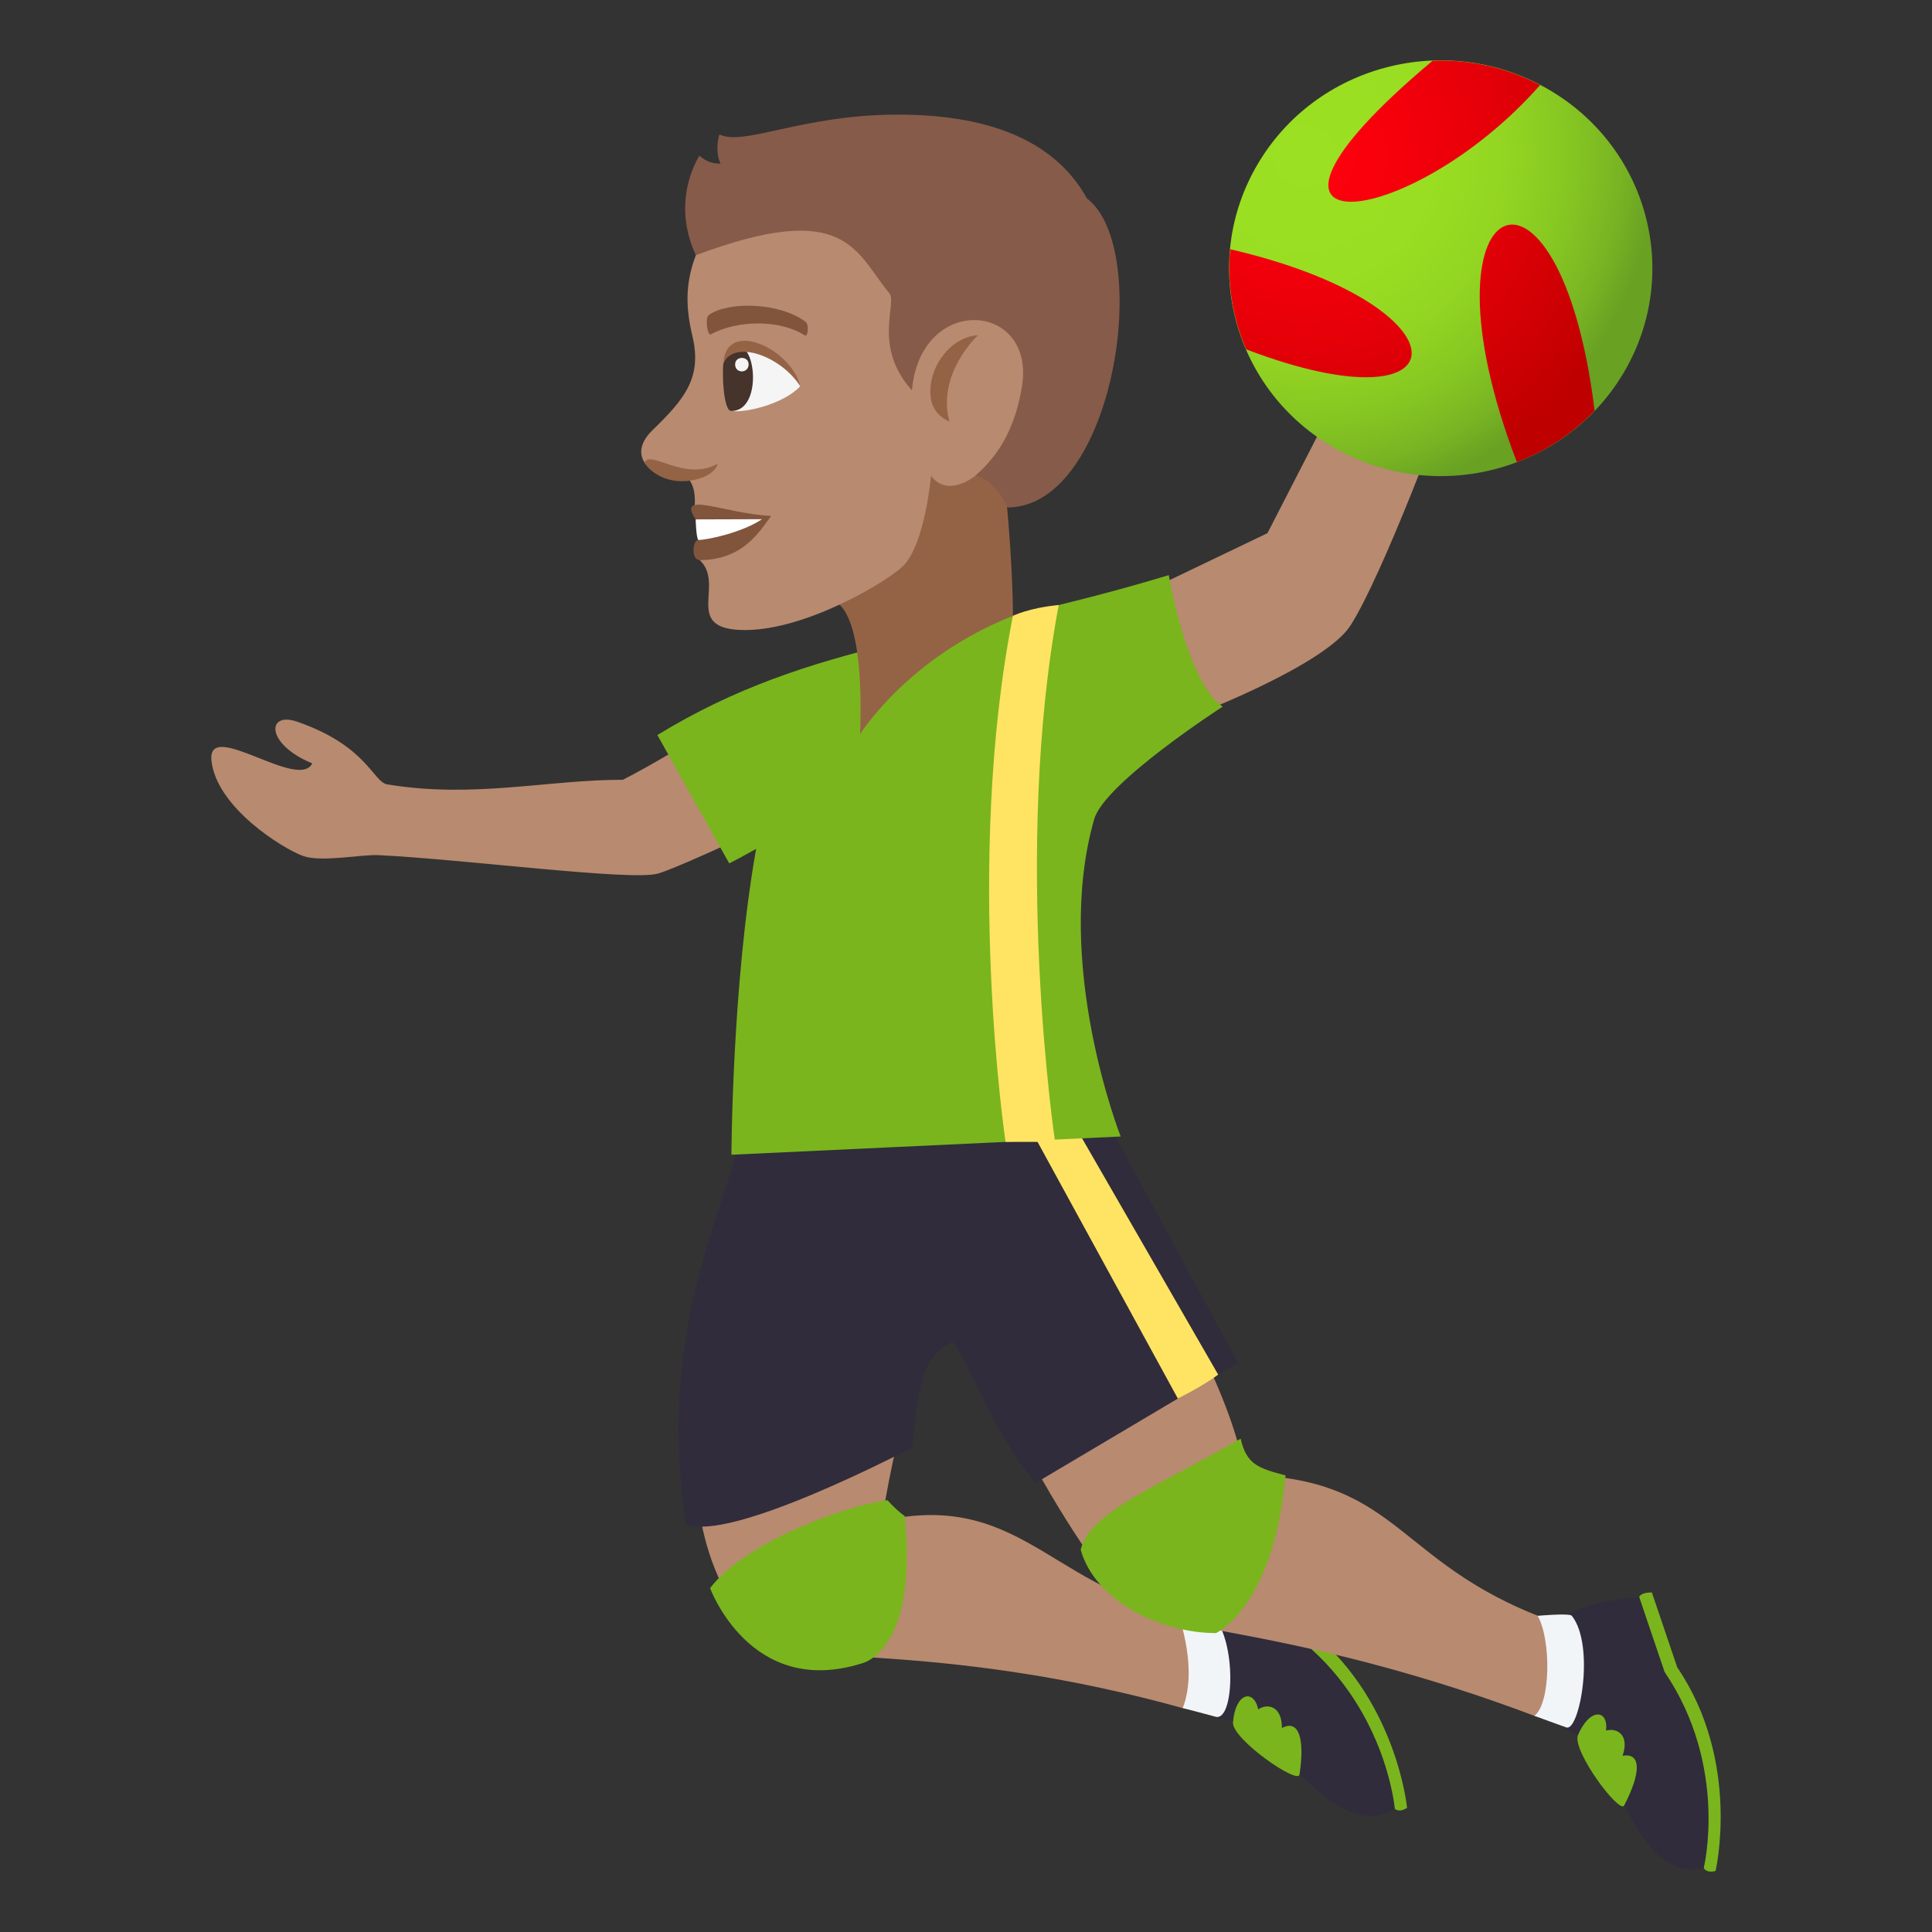 <svg enable-background="new 0 0 64 64" height="64" viewBox="0 0 64 64" width="64" xmlns="http://www.w3.org/2000/svg" xmlns:xlink="http://www.w3.org/1999/xlink"><rect x="0" y="0" width="64" height="64" fill="#333333" stroke="none"/><radialGradient id="a" cx="42.721" cy="5.181" gradientTransform="matrix(1.008 0 0 1 .164 0)" gradientUnits="userSpaceOnUse" r="11.543"><stop offset="0" stop-color="#9be022"/><stop offset=".365" stop-color="#99de22"/><stop offset=".576" stop-color="#93d522"/><stop offset=".748" stop-color="#87c722"/><stop offset=".897" stop-color="#78b423"/><stop offset="1" stop-color="#69a123"/></radialGradient><linearGradient id="b"><stop offset="0" stop-color="#ff000e"/><stop offset=".224" stop-color="#f8000c"/><stop offset=".553" stop-color="#e40008"/><stop offset=".945" stop-color="#c40001"/><stop offset="1" stop-color="#bf0000"/></linearGradient><radialGradient id="c" cx="42.721" cy="5.181" gradientTransform="matrix(1.008 0 0 1 .164 0)" gradientUnits="userSpaceOnUse" r="11.544" xlink:href="#b"/><radialGradient id="d" cx="42.724" cy="5.18" gradientTransform="matrix(1.008 0 0 1 .164 0)" gradientUnits="userSpaceOnUse" r="11.542" xlink:href="#b"/><radialGradient id="e" cx="42.722" cy="5.18" gradientTransform="matrix(1.008 0 0 1 .164 0)" gradientUnits="userSpaceOnUse" r="11.544" xlink:href="#b"/><path d="m56.83 61.979s.854-3.619-1.27-6.747l-.84-2.48c-.379-.005-.42.151-.42.151s-.617 2.431 2.139 8.972c0 0 .067.185.391.104z" fill="#7ab51d"/><path d="m51.924 57.327c1.586.332 2.123 5.142 4.516 4.548 0 0 .826-3.364-1.299-6.491l-.84-2.48c-4.098.383-3.319 1.86-2.377 4.423z" fill="#302c3b"/><path d="m53.803 59.808c.576-1.11.555-1.753-.053-1.646.242-.705-.197-.935-.547-.834.082-.706-.539-.768-.932.152-.197.519 1.377 2.626 1.532 2.328z" fill="#7ab51d"/><path d="m46.611 59.888s-.352-3.701-3.369-5.993l-1.592-2.086c-.361.115-.352.277-.352.277s.195 2.499 4.906 7.828c.001 0 .124.152.407-.026z" fill="#7ab51d"/><path d="m40.41 56.957c1.607-.186 3.721 4.275 5.795 2.957 0 0-.295-3.45-3.313-5.742l-1.594-2.086c-3.759 1.66-2.607 2.74-.888 4.871z" fill="#302c3b"/><path d="m43.047 58.786c.188-1.233-.039-1.835-.582-1.543.002-.743-.486-.823-.785-.617-.148-.694-.76-.556-.836.438-.02.556 2.15 2.056 2.203 1.722z" fill="#7ab51d"/><path d="m39.838 53.494c-4.814-.416-5.803-4.188-10.621-3.115.299-1.961.686-3.286.686-3.286s-4.792.762-6.755.813c-.432 3.611 1.619 6.266 2.336 6.636 1.033.534 6.15-.058 13.697 2.042.616.17.975-3.063.657-3.09z" fill="#b88a6f"/><path d="m40.168 53.494c-.211-.229-1.221-.267-1.221-.267s.785 1.95.232 3.355c.359.092.721.185 1.088.287.616.173.719-2.482-.099-3.375z" fill="#f2f5f7"/><path d="m29.4 49.696c.125.146.402.419.566.518.469 4.521-1.426 4.89-1.426 4.89-3.689 1.154-5.017-2.496-5.017-2.496 1.145-1.502 4.403-2.722 5.877-2.912z" fill="#7ab51d"/><path d="m51.764 53.823c-5.578-1.869-5.201-4.831-10.498-4.969-.391-1.944-1.129-3.343-1.76-4.788-1.926.495-3.678 3.295-5.504 4.006 1.381 2.585 2.971 4.845 3.652 5.277.98.624 5.85.727 13.176 3.491.598.226 1.236-2.915.934-3.017z" fill="#b88a6f"/><path d="m52.07 53.526c-.074-.097-1.133 0-1.133 0 .443.77.443 2.884-.107 3.314.348.124.695.257 1.057.383.433.153.965-2.7.183-3.697z" fill="#f2f5f7"/><path d="m41.098 47.658c.199.852.568.974 1.488 1.217-.395 4.369-2.305 5.223-2.305 5.223-1.842 0-4.012-1.069-4.482-2.764.322-1.263 2.5-2.065 5.299-3.676z" fill="#7ab51d"/><path d="m36.898 37.562h-12.325c-.709 2.857-2.785 6.641-1.857 12.916 1.418.677 7.5-2.527 7.5-2.527.225-2.425.475-3.067 1.309-3.487.24-.121 1.395 3.117 2.785 4.659l6.701-3.976z" fill="#302c3b"/><path d="m40.354 45.536c-.488.368-1.336.793-1.336.793l-4.793-8.768h1.535z" fill="#ffe463"/><path d="m21.786 28.941c.508-.141 2.391-1 4.238-1.871-.482-1.184-.992-2.35-1.543-3.488-1.42.88-2.924 1.782-3.848 2.249-2.459-.006-4.961.63-7.811.151-.463-.08-.666-1.278-2.986-2.078-.998-.344-1.053.742.508 1.385-.463.918-3.482-1.498-3.34-.098.16 1.553 2.363 2.923 3.041 3.166.609.215 1.926-.059 2.502-.029 2.83.138 8.342.86 9.239.613z" fill="#b88a6f"/><path d="m41.986 17.662 2.834-5.514 3.057 1.297s-2.07 5.613-3.145 7.282c-.822 1.273-4.902 2.855-4.902 2.855l-1.438-4.197z" fill="#b88a6f"/><path d="m51.229 2.924c3.355 1.901 4.504 6.11 2.568 9.405-1.938 3.295-6.223 4.42-9.574 2.519-3.352-1.899-4.504-6.108-2.566-9.402 1.935-3.298 6.222-4.423 9.572-2.522z" fill="url(#a)"/><path d="m51.018 2.817c-4.373 4.961-11.184 5.604-3.611-.763.018-.015.035-.028.051-.042 1.204-.047 2.431.213 3.56.805z" fill="url(#c)"/><path d="m50.248 15.307c-3.484-9.078 1.418-11.146 2.576-1.702-.734.763-1.615 1.339-2.576 1.702z" fill="url(#d)"/><path d="m40.752 8.256c7.998 1.856 7.854 6.111.529 3.317-.449-1.041-.636-2.181-.529-3.317z" fill="url(#e)"/><path d="m40.504 23.407c-1.193-.799-1.787-4.355-1.787-4.355-7.102 2.152-11.8 2.152-16.941 5.297l2.381 4.251c.297-.15.596-.314.891-.481-.799 4.472-.818 10.133-.818 10.133l12.894-.604s-2.252-5.714-.877-10.513c.347-1.207 4.257-3.728 4.257-3.728z" fill="#7ab51d"/><path d="m35.072 20.042c-.988.094-1.518.359-1.518.359-1.619 8.228-.244 17.425-.244 17.425h1.641s-1.431-9.552.121-17.784z" fill="#ffe463"/><path d="m26.973 19.926c1.791-.8 1.521 3.985 1.519 4.396 0 0 1.568-2.538 5.063-3.921 0 0 .008-1.551-.23-3.979.173-6.69-6.352 3.504-6.352 3.504z" fill="#946346"/><path d="m23.051 8.456c-.371.97-.326 1.778-.113 2.682.332 1.392-.289 2.106-1.322 3.111-.982.952.158 1.727 1.232 1.673.227.313.162.829.162.829s.822.619.168 1.803c.871.81-.615 2.322 1.51 2.317 2.074-.006 4.773-1.655 5.234-2.126.725-.743.92-2.983.92-2.983.881 1.185 3.076-.985 3.082-3.527.012-4.218-3.623-9.86-10.873-3.779z" fill="#b88a6f"/><path d="m30.82 13.056c-.041-1.006.75-1.914 1.578-1.95 0 0-1.373 1.254-.949 2.857 0 0-.605-.205-.629-.907z" fill="#946346"/><path d="m26.51 12.794c-.557.603-1.898.913-2.338.811-.98-3.236 1.67-2.182 2.338-.811z" fill="#f5f5f5"/><path d="m24.223 13.616c1.268-.004.658-3.401-.256-1.592-.056.32-.002 1.593.256 1.592z" fill="#45332c"/><path d="m26.51 12.794c-.309-1.265-2.465-2.233-2.543-.771.367-.78 1.901-.229 2.543.771z" fill="#946346"/><path d="m24.352 12.071c-.002.31.445.309.447-.001 0-.285-.447-.286-.447.001z" fill="#f5f5f5"/><path d="m26.678 10.654c-.877-.646-2.566-.674-3.195-.22-.137.087-.049.701.063.643.881-.482 2.293-.497 3.115.034.105.067.152-.367.017-.457z" fill="#80553c"/><path d="m23.045 17.206c.4.258.086.681.086.681-.195.001-.242.669.047.667 1.432-.004 1.979-.939 2.365-1.462-1.574-.082-3.146-.865-2.498.114z" fill="#80553c"/><path d="m23.045 17.206s.014.591.086.681c.314-.001 1.477-.255 2.109-.688z" fill="#fff"/><path d="m36.002 6.568c-.93-1.686-2.877-2.78-6.297-2.771-3.15.007-5.054 1.054-5.875.657 0 0-.168.521.037.964-.436.021-.695-.267-.697-.261-.303.493-.828 1.774-.119 3.298 4.986-1.868 5.277-.122 6.414 1.266.262.321-.563 1.761.744 3.212.283-3.229 4.094-2.937 3.646-.143-.285 1.79-1.09 2.545-1.529 2.958.723.22 1.043 1.063 1.043 1.063 3.557-.01 4.834-8.572 2.633-10.243z" fill="#875b49"/><path d="m23.782 15.359c-.15.442-.801.581-1.188.582-.52.002-1.018-.25-1.244-.615.197-.446 1.322.65 2.432.033z" fill="#946346"/></svg>